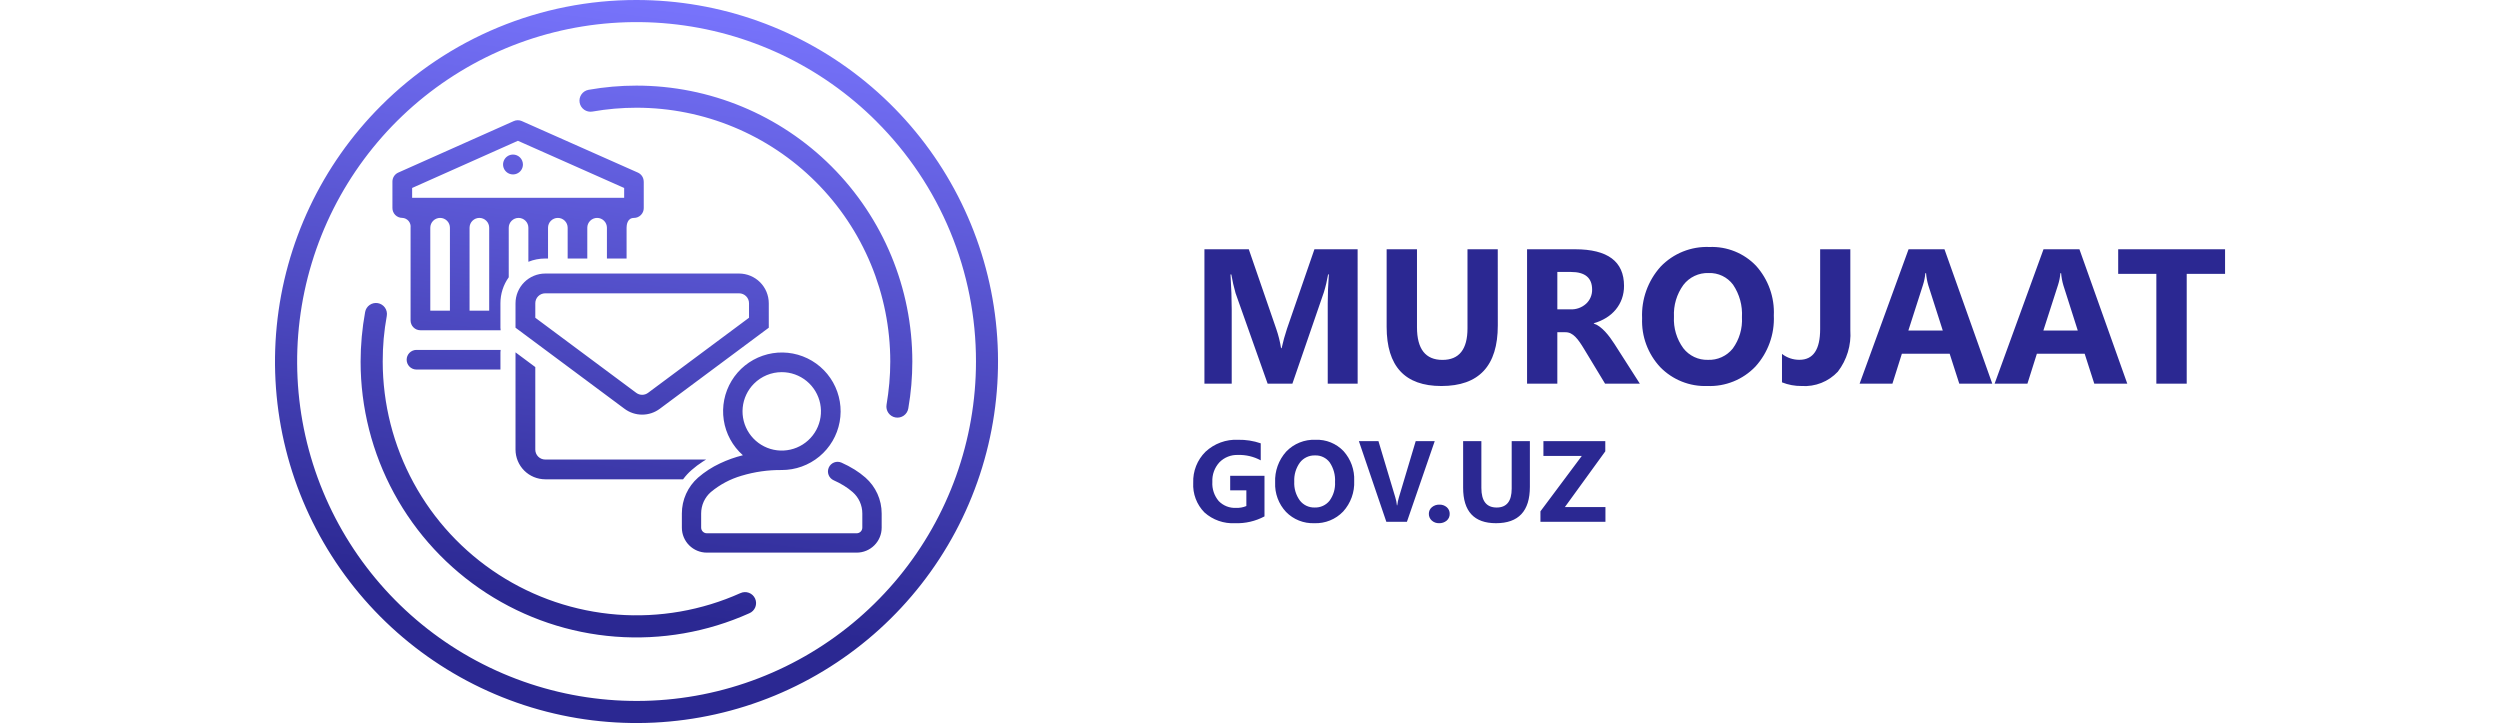 <svg width="204" height="59" viewBox="0 0 204 59" fill="none" xmlns="http://www.w3.org/2000/svg">
<path d="M110.784 31.307H108.343V24.743C108.343 24.034 108.373 23.251 108.434 22.393H108.373C108.29 22.884 108.175 23.37 108.029 23.846L105.459 31.307H103.439L100.823 23.924C100.679 23.421 100.563 22.91 100.475 22.395H100.409C100.475 23.476 100.508 24.424 100.508 25.241V31.307H98.281V20.34H101.901L104.143 26.842C104.319 27.352 104.45 27.876 104.534 28.409H104.581C104.699 27.873 104.845 27.344 105.019 26.824L107.257 20.34H110.782L110.784 31.307ZM122.221 26.557C122.221 29.852 120.686 31.499 117.616 31.499C114.639 31.499 113.15 29.89 113.15 26.672V20.34H115.626V26.705C115.626 28.48 116.319 29.368 117.707 29.368C119.067 29.366 119.747 28.507 119.747 26.793V20.34H122.217L122.221 26.557ZM133.811 31.307H130.973L129.267 28.487C129.139 28.273 129.017 28.082 128.899 27.914C128.794 27.759 128.674 27.615 128.543 27.481C128.434 27.369 128.308 27.276 128.168 27.205C128.036 27.141 127.891 27.108 127.744 27.11H127.078V31.307H124.608V20.34H128.525C131.188 20.34 132.52 21.334 132.52 23.324C132.524 23.684 132.464 24.043 132.344 24.384C132.23 24.702 132.061 24.998 131.846 25.259C131.626 25.525 131.364 25.752 131.07 25.932C130.754 26.126 130.413 26.276 130.056 26.376V26.406C130.227 26.461 130.388 26.545 130.53 26.655C130.69 26.775 130.838 26.91 130.974 27.056C131.119 27.213 131.256 27.378 131.383 27.55C131.513 27.726 131.631 27.898 131.738 28.066L133.811 31.307ZM127.079 22.188V25.243H128.149C128.619 25.265 129.079 25.1 129.427 24.784C129.586 24.637 129.711 24.458 129.795 24.259C129.88 24.06 129.921 23.846 129.917 23.63C129.917 22.671 129.342 22.192 128.193 22.192L127.079 22.188ZM139.319 31.498C138.608 31.524 137.899 31.401 137.238 31.137C136.577 30.873 135.978 30.474 135.481 29.965C134.98 29.431 134.591 28.802 134.336 28.116C134.081 27.43 133.966 26.7 133.996 25.969C133.927 24.423 134.469 22.912 135.503 21.762C136.017 21.225 136.638 20.804 137.327 20.527C138.016 20.25 138.757 20.123 139.499 20.155C140.205 20.127 140.909 20.25 141.564 20.515C142.219 20.78 142.81 21.181 143.297 21.692C144.293 22.801 144.813 24.257 144.744 25.745C144.813 27.279 144.273 28.778 143.24 29.914C142.736 30.44 142.125 30.854 141.449 31.127C140.774 31.4 140.048 31.526 139.319 31.498ZM139.427 22.279C139.029 22.265 138.634 22.346 138.275 22.516C137.916 22.686 137.602 22.939 137.361 23.255C136.819 24.004 136.549 24.916 136.595 25.84C136.545 26.762 136.815 27.673 137.361 28.418C137.597 28.722 137.902 28.966 138.25 29.131C138.598 29.295 138.98 29.375 139.365 29.364C139.752 29.38 140.137 29.304 140.489 29.144C140.841 28.984 141.151 28.744 141.393 28.442C141.932 27.702 142.197 26.797 142.143 25.883C142.199 24.942 141.944 24.009 141.416 23.228C141.186 22.921 140.884 22.674 140.538 22.509C140.192 22.344 139.81 22.265 139.427 22.28V22.279ZM150.987 26.954C151.07 28.165 150.707 29.365 149.968 30.328C149.592 30.73 149.132 31.044 148.62 31.246C148.109 31.449 147.558 31.535 147.009 31.498C146.462 31.504 145.919 31.402 145.41 31.2V28.879C145.817 29.194 146.318 29.364 146.833 29.36C147.96 29.36 148.524 28.525 148.524 26.854V20.34H150.987L150.987 26.954ZM162.569 31.307H159.877L159.093 28.867H155.192L154.422 31.307H151.744L155.739 20.34H158.669L162.569 31.307ZM158.53 26.97L157.35 23.282C157.255 22.96 157.193 22.63 157.167 22.295H157.106C157.08 22.62 157.015 22.941 156.915 23.252L155.722 26.97H158.53ZM173.586 31.307H170.893L170.11 28.867H166.208L165.438 31.307H162.76L166.751 20.34H169.681L173.586 31.307ZM169.546 26.97L168.371 23.282C168.276 22.96 168.214 22.63 168.188 22.295H168.127C168.1 22.62 168.036 22.941 167.936 23.252L166.739 26.97H169.546ZM181.565 22.348H178.436V31.307H175.958V22.348H172.844V20.34H181.565V22.348Z" fill="#2B2892"/>
<path d="M103.182 42.138C102.447 42.53 101.621 42.722 100.788 42.693C100.332 42.718 99.877 42.654 99.447 42.503C99.016 42.352 98.62 42.118 98.281 41.814C97.968 41.496 97.725 41.117 97.568 40.7C97.411 40.283 97.343 39.838 97.367 39.393C97.35 38.925 97.43 38.458 97.602 38.023C97.774 37.587 98.035 37.193 98.368 36.863C98.724 36.531 99.143 36.273 99.6 36.105C100.058 35.937 100.544 35.862 101.031 35.886C101.658 35.874 102.283 35.972 102.876 36.175V37.564C102.305 37.255 101.662 37.103 101.012 37.124C100.734 37.113 100.456 37.161 100.197 37.264C99.938 37.367 99.704 37.522 99.508 37.721C99.31 37.936 99.157 38.188 99.057 38.462C98.957 38.737 98.913 39.029 98.928 39.321C98.892 39.891 99.079 40.452 99.449 40.888C99.631 41.075 99.851 41.222 100.094 41.318C100.337 41.413 100.598 41.456 100.859 41.443C101.148 41.456 101.437 41.404 101.703 41.292V40.013H100.383V38.828H103.182V42.138ZM107.245 42.693C106.818 42.709 106.392 42.636 105.995 42.477C105.598 42.319 105.238 42.079 104.94 41.773C104.639 41.452 104.406 41.075 104.254 40.663C104.101 40.251 104.032 39.813 104.051 39.374C104.009 38.446 104.334 37.54 104.955 36.849C105.263 36.527 105.636 36.275 106.049 36.109C106.462 35.943 106.906 35.867 107.351 35.886C107.775 35.869 108.197 35.943 108.59 36.102C108.983 36.261 109.337 36.502 109.63 36.808C110.229 37.473 110.542 38.347 110.502 39.241C110.544 40.161 110.22 41.06 109.6 41.742C109.297 42.058 108.931 42.306 108.525 42.47C108.119 42.634 107.683 42.71 107.245 42.693V42.693ZM107.309 37.162C107.071 37.153 106.834 37.202 106.619 37.304C106.403 37.405 106.215 37.557 106.07 37.747C105.746 38.196 105.584 38.743 105.611 39.297C105.581 39.85 105.743 40.397 106.07 40.844C106.212 41.026 106.394 41.173 106.603 41.272C106.812 41.371 107.042 41.419 107.273 41.413C107.505 41.422 107.735 41.377 107.947 41.281C108.158 41.185 108.344 41.041 108.489 40.86C108.813 40.416 108.972 39.873 108.939 39.325C108.973 38.76 108.819 38.2 108.503 37.732C108.365 37.547 108.184 37.399 107.976 37.3C107.769 37.2 107.54 37.153 107.309 37.162ZM117.073 35.998L114.805 42.578H113.125L110.885 35.998H112.482L113.855 40.577C113.922 40.79 113.966 41.01 113.988 41.233H114.015C114.042 41.004 114.09 40.779 114.158 40.559L115.521 35.998H117.073ZM117.426 42.693C117.206 42.7 116.992 42.621 116.829 42.472C116.753 42.404 116.693 42.321 116.653 42.227C116.612 42.134 116.592 42.033 116.594 41.931C116.592 41.828 116.613 41.726 116.655 41.632C116.697 41.539 116.761 41.456 116.84 41.39C117.011 41.246 117.229 41.171 117.452 41.178C117.675 41.169 117.892 41.245 118.06 41.391C118.136 41.459 118.197 41.542 118.237 41.635C118.278 41.728 118.298 41.829 118.295 41.93C118.298 42.034 118.278 42.137 118.236 42.232C118.194 42.327 118.132 42.411 118.054 42.479C117.879 42.626 117.655 42.703 117.426 42.693ZM124.838 39.727C124.838 41.704 123.916 42.693 122.072 42.693C120.285 42.693 119.391 41.726 119.391 39.794V35.998H120.88V39.817C120.88 40.882 121.296 41.414 122.128 41.414C122.945 41.414 123.354 40.9 123.354 39.871V35.998H124.838V39.727ZM131.004 42.578H125.7V41.724L129.076 37.203H125.943V35.998H130.992V36.829L127.695 41.376H131.004V42.578Z" fill="#2B2892"/>
<path fill-rule="evenodd" clip-rule="evenodd" d="M51.94 2.53286e-05C58.765 9.31315e-05 65.379 2.367 70.654 6.696C75.93 11.026 79.541 17.051 80.873 23.745C82.204 30.439 81.173 37.387 77.956 43.406C74.739 49.425 69.534 54.143 63.228 56.755C56.923 59.366 49.907 59.711 43.376 57.73C36.845 55.748 31.203 51.564 27.411 45.889C23.619 40.214 21.913 33.4 22.582 26.608C23.251 19.816 26.254 13.466 31.08 8.64C33.816 5.897 37.068 3.721 40.648 2.238C44.227 0.756 48.065 -0.005 51.94 2.53286e-05ZM60.413 48.4C57.259 49.813 53.802 50.415 50.356 50.15C46.91 49.885 43.585 48.762 40.684 46.883C37.783 45.005 35.398 42.43 33.747 39.394C32.096 36.357 31.231 32.956 31.23 29.5C31.23 28.851 31.256 28.229 31.309 27.632C31.365 27.011 31.449 26.393 31.562 25.777C31.603 25.543 31.55 25.301 31.414 25.106C31.277 24.911 31.069 24.778 30.834 24.736C30.6 24.695 30.358 24.748 30.163 24.885C29.968 25.021 29.835 25.229 29.794 25.464C29.672 26.13 29.581 26.8 29.519 27.473C29.456 28.173 29.425 28.849 29.425 29.503C29.424 33.26 30.363 36.957 32.158 40.258C33.952 43.559 36.544 46.358 39.698 48.4C42.851 50.442 46.465 51.662 50.211 51.949C53.957 52.236 57.715 51.581 61.143 50.043C61.254 49.997 61.354 49.929 61.438 49.844C61.522 49.758 61.589 49.657 61.633 49.546C61.677 49.434 61.699 49.315 61.696 49.195C61.694 49.075 61.667 48.957 61.618 48.847C61.569 48.738 61.499 48.639 61.411 48.557C61.324 48.476 61.221 48.412 61.108 48.371C60.996 48.329 60.876 48.311 60.756 48.316C60.636 48.322 60.519 48.351 60.411 48.403L60.413 48.4ZM48.343 9.103C48.934 8.999 49.532 8.92 50.135 8.868C50.738 8.816 51.339 8.79 51.937 8.79C57.429 8.79 62.697 10.972 66.58 14.855C70.464 18.739 72.646 24.007 72.646 29.499C72.646 30.094 72.62 30.684 72.568 31.271C72.515 31.858 72.44 32.444 72.342 33.027C72.302 33.262 72.357 33.504 72.495 33.699C72.633 33.894 72.843 34.026 73.078 34.066C73.314 34.106 73.555 34.051 73.75 33.913C73.945 33.775 74.077 33.565 74.117 33.329C74.227 32.692 74.31 32.055 74.364 31.419C74.418 30.784 74.446 30.143 74.446 29.498C74.446 23.528 72.074 17.802 67.852 13.58C63.63 9.358 57.904 6.986 51.934 6.986C51.28 6.986 50.627 7.014 49.975 7.071C49.323 7.128 48.675 7.214 48.029 7.328C47.794 7.37 47.584 7.503 47.447 7.699C47.31 7.895 47.257 8.137 47.298 8.372C47.34 8.608 47.473 8.817 47.669 8.954C47.865 9.091 48.108 9.145 48.343 9.103ZM69.721 38.309C69.383 38.099 69.031 37.912 68.668 37.752C68.477 37.667 68.26 37.661 68.065 37.736C67.871 37.811 67.713 37.961 67.629 38.151C67.544 38.342 67.538 38.559 67.613 38.754C67.688 38.949 67.838 39.106 68.029 39.191C68.32 39.32 68.603 39.468 68.874 39.636C69.123 39.79 69.359 39.964 69.579 40.156C69.826 40.373 70.024 40.64 70.159 40.939C70.295 41.242 70.366 41.569 70.365 41.901V43.054C70.365 43.177 70.317 43.294 70.231 43.38C70.145 43.466 70.028 43.515 69.906 43.515H57.675C57.553 43.515 57.436 43.466 57.35 43.38C57.263 43.294 57.215 43.177 57.214 43.054V41.901C57.214 41.569 57.285 41.242 57.42 40.939C57.556 40.64 57.754 40.373 58.001 40.156C58.737 39.541 59.593 39.086 60.514 38.819C61.576 38.499 62.681 38.342 63.79 38.354C64.912 38.356 65.999 37.965 66.863 37.248C67.726 36.531 68.311 35.534 68.515 34.43C68.719 33.327 68.529 32.187 67.979 31.208C67.429 30.23 66.553 29.476 65.504 29.077C64.455 28.678 63.3 28.659 62.239 29.025C61.177 29.39 60.278 30.116 59.697 31.076C59.116 32.036 58.89 33.17 59.059 34.279C59.227 35.389 59.78 36.404 60.62 37.148C59.976 37.307 59.35 37.53 58.751 37.814C58.104 38.116 57.503 38.506 56.963 38.972C56.547 39.339 56.213 39.789 55.985 40.295C55.757 40.8 55.639 41.348 55.64 41.903V43.057C55.64 43.597 55.854 44.115 56.236 44.497C56.618 44.879 57.136 45.094 57.677 45.094H69.907C70.447 45.094 70.966 44.879 71.347 44.497C71.73 44.115 71.944 43.597 71.944 43.057V41.903C71.945 41.348 71.827 40.8 71.599 40.295C71.371 39.789 71.037 39.339 70.621 38.972C70.34 38.727 70.04 38.505 69.723 38.308L69.721 38.309ZM61.525 31.307C61.002 31.831 60.677 32.52 60.605 33.257C60.533 33.994 60.719 34.733 61.131 35.348C61.543 35.963 62.155 36.416 62.864 36.631C63.572 36.845 64.333 36.807 65.017 36.523C65.701 36.24 66.265 35.728 66.614 35.075C66.962 34.422 67.074 33.668 66.929 32.942C66.784 32.216 66.392 31.563 65.82 31.093C65.248 30.624 64.531 30.367 63.79 30.367C63.369 30.367 62.953 30.45 62.564 30.611C62.175 30.773 61.822 31.009 61.525 31.307ZM41.861 12.612C41.701 12.612 41.544 12.659 41.411 12.748C41.277 12.837 41.173 12.964 41.112 13.112C41.05 13.26 41.034 13.423 41.065 13.581C41.096 13.738 41.173 13.883 41.287 13.996C41.4 14.109 41.545 14.187 41.702 14.218C41.859 14.25 42.022 14.233 42.17 14.172C42.319 14.111 42.445 14.007 42.535 13.874C42.624 13.74 42.671 13.583 42.671 13.423C42.671 13.208 42.586 13.002 42.434 12.85C42.282 12.698 42.076 12.612 41.861 12.612ZM60.313 22.321H44.488C43.846 22.323 43.231 22.579 42.778 23.032C42.324 23.486 42.068 24.101 42.066 24.743V26.741L50.954 33.352C51.371 33.665 51.878 33.834 52.4 33.834C52.921 33.834 53.428 33.665 53.845 33.352L62.733 26.741V24.743C62.731 24.101 62.475 23.486 62.022 23.032C61.568 22.579 60.953 22.323 60.311 22.321H60.313ZM61.12 25.929V24.743C61.12 24.529 61.035 24.324 60.883 24.173C60.732 24.021 60.527 23.936 60.313 23.935H44.488C44.274 23.936 44.069 24.021 43.917 24.172C43.766 24.324 43.681 24.529 43.681 24.743V25.929L51.918 32.056C52.057 32.16 52.226 32.216 52.4 32.216C52.573 32.216 52.742 32.16 52.881 32.056L61.118 25.929H61.12ZM55.739 39.112L55.751 39.095C55.95 38.827 56.177 38.58 56.429 38.36C56.719 38.106 57.027 37.873 57.352 37.664C57.438 37.609 57.526 37.553 57.618 37.498H44.487C44.273 37.497 44.068 37.412 43.917 37.261C43.766 37.109 43.681 36.904 43.68 36.69V29.953L42.066 28.752V36.689C42.068 37.331 42.323 37.946 42.777 38.4C43.231 38.853 43.846 39.109 44.487 39.111L55.739 39.112ZM40.854 28.552H33.96C33.752 28.559 33.554 28.646 33.409 28.795C33.264 28.945 33.183 29.145 33.183 29.353C33.183 29.561 33.264 29.761 33.409 29.911C33.554 30.06 33.752 30.148 33.96 30.154H40.836V28.753C40.836 28.685 40.841 28.618 40.852 28.552H40.854ZM52.526 14.816C52.526 14.661 52.481 14.509 52.397 14.379C52.312 14.249 52.192 14.146 52.05 14.083L42.579 9.879C42.476 9.833 42.365 9.81 42.253 9.81C42.141 9.81 42.03 9.833 41.928 9.879L32.496 14.084C32.355 14.147 32.235 14.249 32.151 14.379C32.067 14.509 32.022 14.661 32.022 14.815V16.937C32.022 16.944 32.022 16.951 32.022 16.958C32.022 16.965 32.022 16.971 32.022 16.978C32.022 17.191 32.106 17.394 32.256 17.544C32.406 17.694 32.61 17.779 32.822 17.779C32.921 17.782 33.018 17.807 33.107 17.85C33.196 17.893 33.275 17.954 33.339 18.029C33.403 18.105 33.45 18.192 33.479 18.287C33.507 18.382 33.515 18.481 33.503 18.579V26.049C33.503 26.066 33.503 26.082 33.503 26.098C33.503 26.115 33.503 26.131 33.503 26.148C33.503 26.253 33.524 26.357 33.564 26.454C33.604 26.552 33.663 26.64 33.738 26.714C33.812 26.789 33.901 26.848 33.998 26.888C34.095 26.928 34.199 26.948 34.304 26.948H40.853C40.841 26.879 40.835 26.809 40.835 26.739V24.741C40.834 23.982 41.072 23.242 41.513 22.626V18.582C41.513 18.37 41.598 18.166 41.748 18.016C41.898 17.866 42.102 17.781 42.314 17.781C42.527 17.781 42.731 17.866 42.881 18.016C43.031 18.166 43.115 18.37 43.115 18.582V21.362C43.55 21.186 44.015 21.095 44.484 21.096H44.719V18.582C44.719 18.37 44.803 18.166 44.954 18.016C45.104 17.866 45.308 17.781 45.52 17.781C45.733 17.781 45.936 17.866 46.087 18.016C46.237 18.166 46.321 18.37 46.321 18.582V21.096H47.923V18.582C47.923 18.37 48.008 18.166 48.158 18.016C48.308 17.866 48.512 17.781 48.724 17.781C48.937 17.781 49.14 17.866 49.291 18.016C49.441 18.166 49.525 18.37 49.525 18.582V21.096H51.129V18.582C51.129 18.394 51.172 17.782 51.73 17.782C51.942 17.782 52.146 17.698 52.296 17.547C52.446 17.397 52.53 17.194 52.53 16.981C52.53 16.974 52.53 16.968 52.53 16.961C52.53 16.954 52.53 16.948 52.53 16.94V14.818L52.526 14.816ZM36.714 25.35V18.582C36.714 18.37 36.63 18.166 36.48 18.016C36.329 17.866 36.126 17.781 35.913 17.781C35.701 17.781 35.497 17.866 35.347 18.016C35.197 18.166 35.112 18.37 35.112 18.582V25.35H36.714ZM39.918 25.35V18.582C39.918 18.37 39.834 18.166 39.684 18.016C39.533 17.866 39.33 17.781 39.117 17.781C38.905 17.781 38.701 17.866 38.551 18.016C38.401 18.166 38.316 18.37 38.316 18.582V25.35H39.918ZM50.931 16.139V15.338L42.262 11.489L33.63 15.338V16.139H50.931ZM71.528 9.916C66.997 5.385 61.035 2.565 54.658 1.937C48.282 1.309 41.884 2.911 36.556 6.471C31.229 10.031 27.3 15.328 25.44 21.46C23.58 27.592 23.903 34.179 26.355 40.099C28.807 46.019 33.236 50.905 38.887 53.926C44.538 56.947 51.062 57.915 57.346 56.665C63.631 55.415 69.288 52.024 73.353 47.071C77.418 42.118 79.64 35.908 79.64 29.501C79.644 25.863 78.93 22.259 77.537 18.898C76.144 15.537 74.101 12.484 71.524 9.916H71.528Z" fill="url(#paint0_linear_776_62)"/>
<defs>
<linearGradient id="paint0_linear_776_62" x1="49.403" y1="49.56" x2="55.597" y2="0.767" gradientUnits="userSpaceOnUse">
<stop stop-color="#2B2892"/>
<stop offset="1" stop-color="#7773FB"/>
</linearGradient>
</defs>
</svg>
